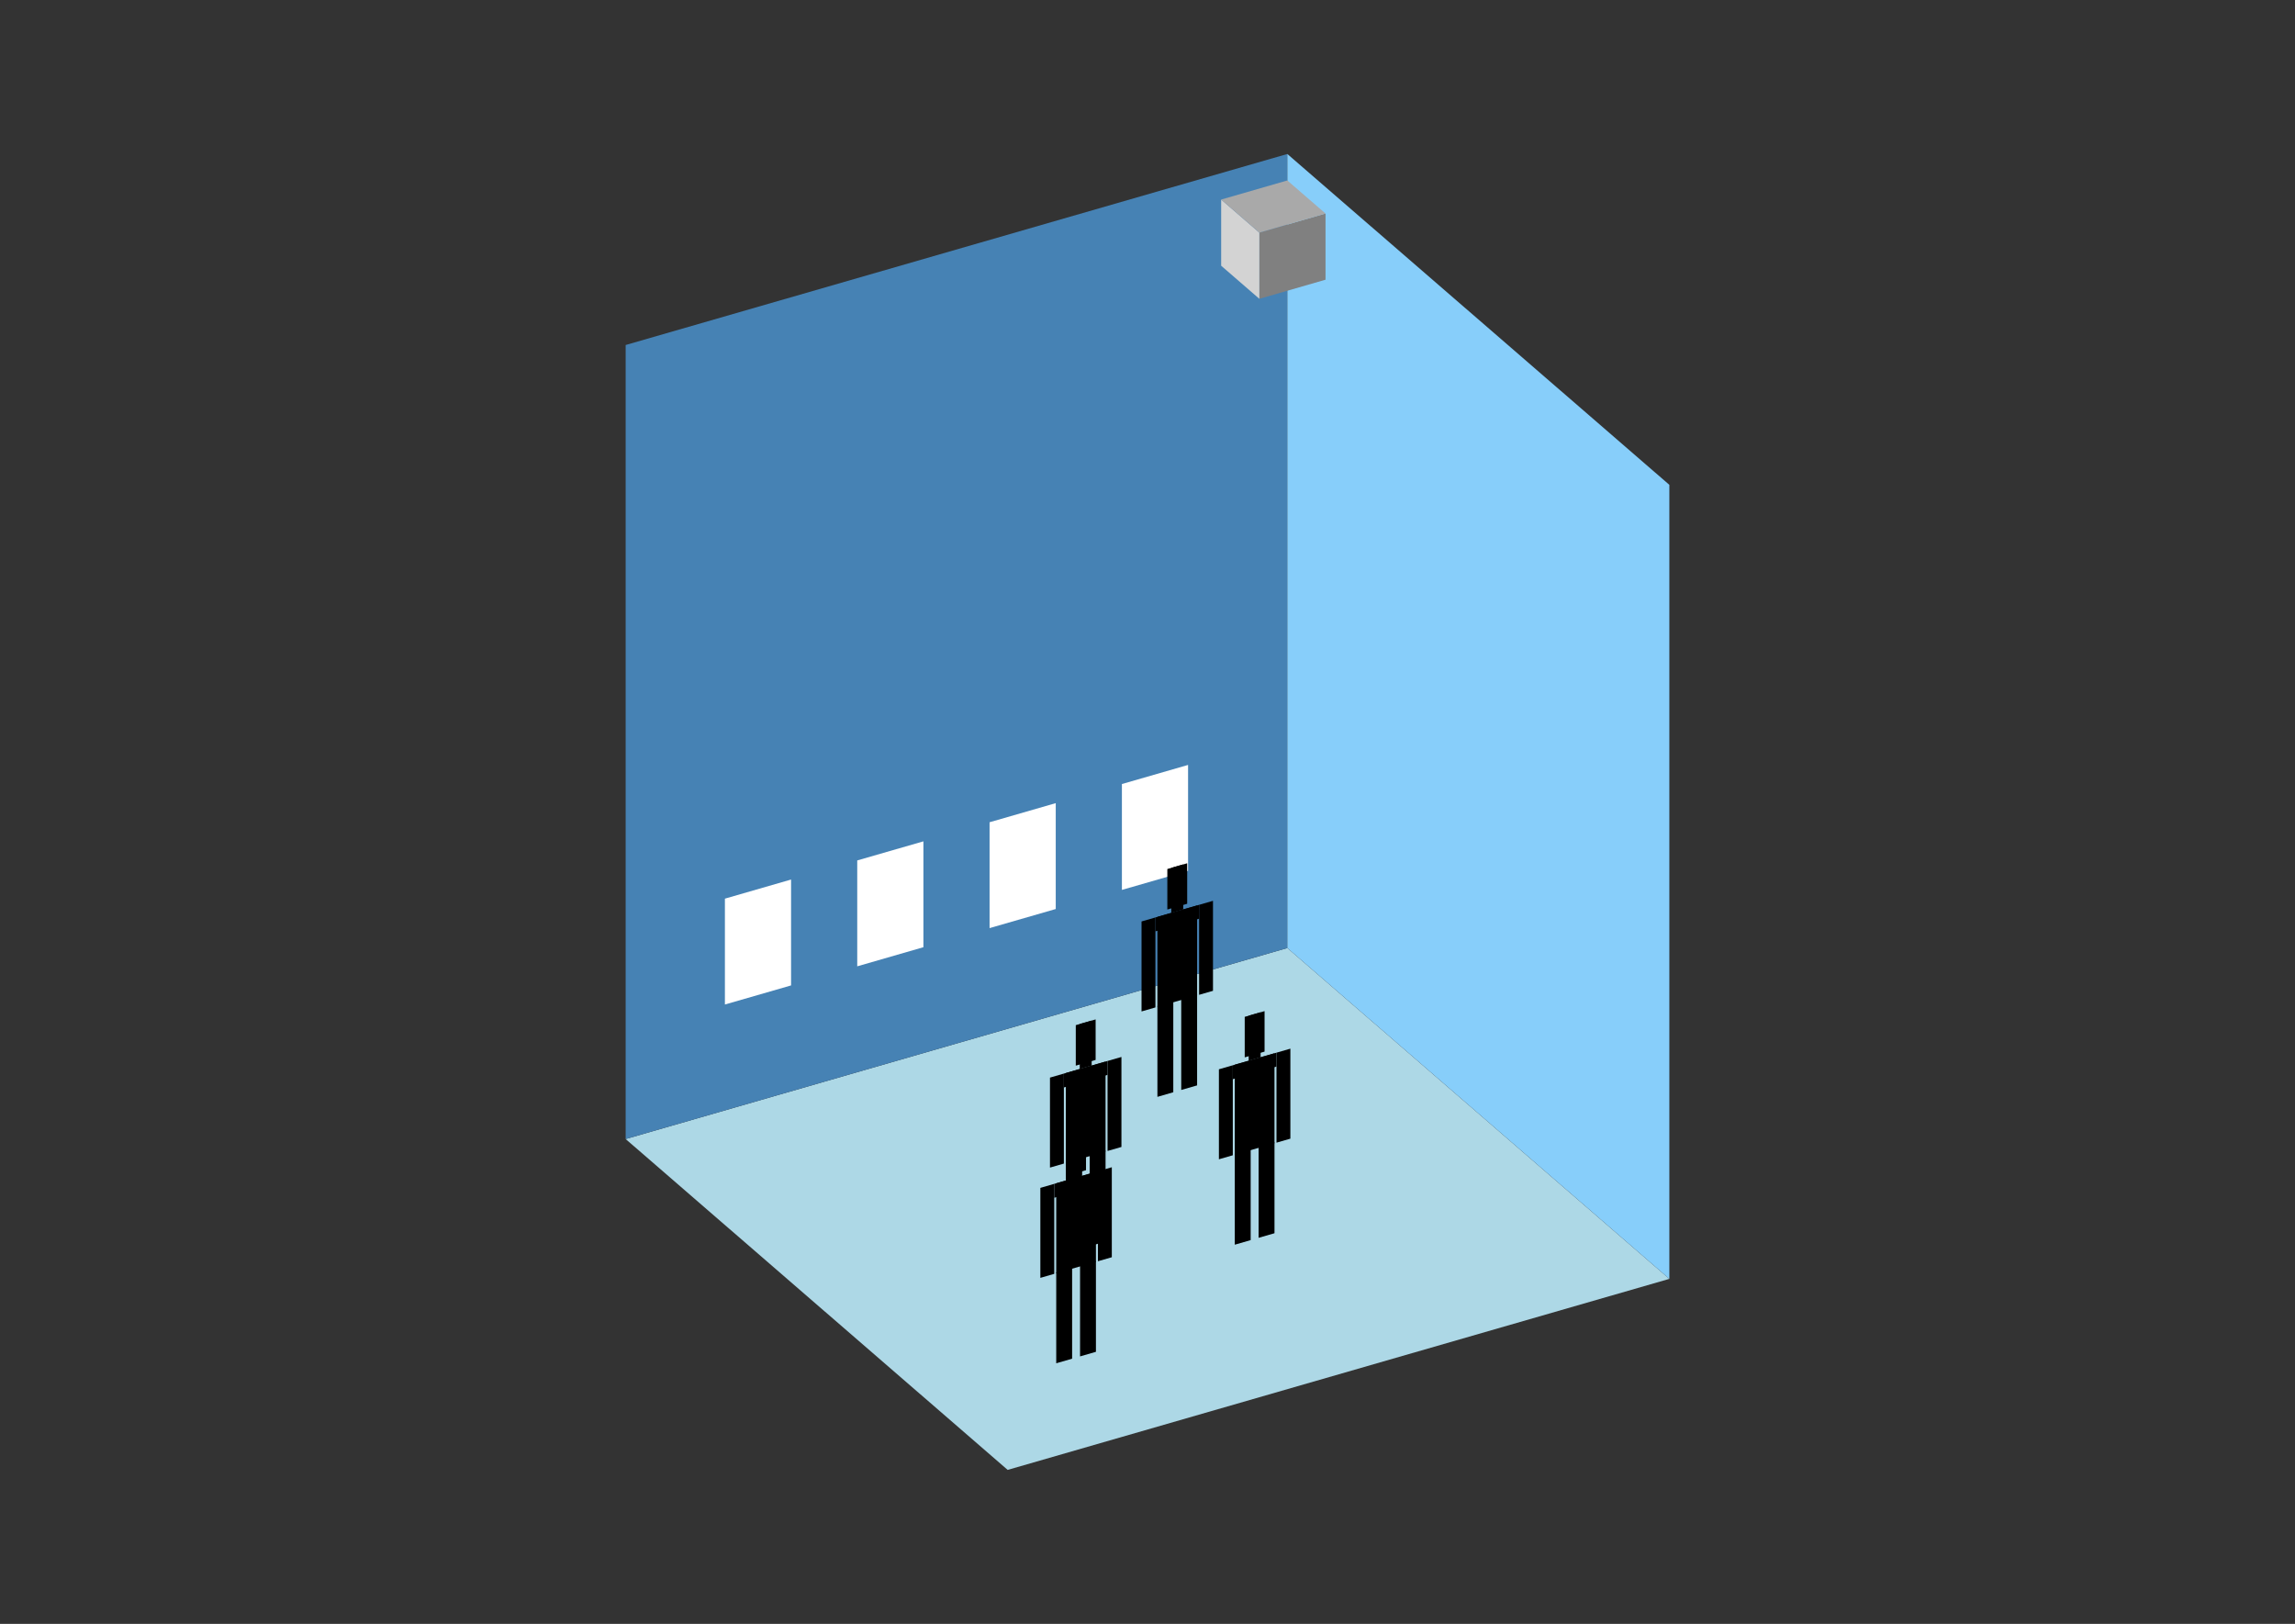 <?xml version="1.0" encoding="UTF-8"?>
<svg
  xmlns="http://www.w3.org/2000/svg"
  width="848"
  height="600"
  style="background-color:white"
>
  <rect width="100%" height="100%" fill="#333333" stroke="none"/>
  <polygon fill="lightblue" points="372.334,543.104 231.178,420.86 475.666,350.282 616.822,472.526" />
  <polygon fill="steelblue" points="231.178,420.86 231.178,127.474 475.666,56.896 475.666,350.282" />
  <polygon fill="lightskyblue" points="616.822,472.526 616.822,179.14 475.666,56.896 475.666,350.282" />
  <polygon fill="white" points="267.851,371.155 267.851,332.037 292.3,324.979 292.3,364.097" />
  <polygon fill="white" points="316.749,357.039 316.749,317.921 341.198,310.864 341.198,349.982" />
  <polygon fill="white" points="365.647,342.924 365.647,303.806 390.096,296.748 390.096,335.866" />
  <polygon fill="white" points="414.544,328.808 414.544,289.69 438.993,282.632 438.993,321.751" />
  <polygon fill="grey" points="465.333,110.407 465.333,85.958 489.782,78.9 489.782,103.349" />
  <polygon fill="lightgrey" points="465.333,110.407 465.333,85.958 451.218,73.733 451.218,98.182" />
  <polygon fill="darkgrey" points="465.333,85.958 451.218,73.733 475.666,66.676 489.782,78.9" />
  <polygon fill="hsl(288.0,50.0%,70.716%)" points="427.662,405.27 427.662,371.687 433.53,369.993 433.53,403.576" />
  <polygon fill="hsl(288.0,50.0%,70.716%)" points="442.332,401.036 442.332,367.453 436.464,369.147 436.464,402.729" />
  <polygon fill="hsl(288.0,50.0%,70.716%)" points="421.795,373.714 421.795,340.463 426.929,338.981 426.929,372.232" />
  <polygon fill="hsl(288.0,50.0%,70.716%)" points="443.065,367.573 443.065,334.323 448.199,332.841 448.199,366.091" />
  <polygon fill="hsl(288.0,50.0%,70.716%)" points="426.929,344.115 426.929,338.981 443.065,334.323 443.065,339.457" />
  <polygon fill="hsl(288.0,50.0%,70.716%)" points="427.662,372.02 427.662,338.769 442.332,334.535 442.332,367.785" />
  <polygon fill="hsl(288.0,50.0%,70.716%)" points="431.33,336.048 431.33,321.086 438.664,318.968 438.664,333.931" />
  <polygon fill="hsl(288.0,50.0%,70.716%)" points="432.797,337.287 432.797,320.662 437.197,319.392 437.197,336.017" />
  <polygon fill="hsl(288.0,50.0%,56.014%)" points="393.832,462.962 393.832,429.38 399.7,427.686 399.7,461.269" />
  <polygon fill="hsl(288.0,50.0%,56.014%)" points="408.502,458.728 408.502,425.145 402.634,426.839 402.634,460.422" />
  <polygon fill="hsl(288.0,50.0%,56.014%)" points="387.965,431.406 387.965,398.156 393.099,396.673 393.099,429.924" />
  <polygon fill="hsl(288.0,50.0%,56.014%)" points="409.235,425.266 409.235,392.015 414.369,390.533 414.369,423.784" />
  <polygon fill="hsl(288.0,50.0%,56.014%)" points="393.099,401.808 393.099,396.673 409.235,392.015 409.235,397.15" />
  <polygon fill="hsl(288.0,50.0%,56.014%)" points="393.832,429.712 393.832,396.462 408.502,392.227 408.502,425.477" />
  <polygon fill="hsl(288.0,50.0%,56.014%)" points="397.5,393.74 397.5,378.778 404.834,376.66 404.834,391.623" />
  <polygon fill="hsl(288.0,50.0%,56.014%)" points="398.967,394.98 398.967,378.354 403.367,377.084 403.367,393.709" />
  <polygon fill="hsl(288.0,50.0%,51.427%)" points="456.254,459.896 456.254,426.313 462.122,424.619 462.122,458.202" />
  <polygon fill="hsl(288.0,50.0%,51.427%)" points="470.923,455.661 470.923,422.078 465.056,423.772 465.056,457.355" />
  <polygon fill="hsl(288.0,50.0%,51.427%)" points="450.386,428.339 450.386,395.089 455.521,393.607 455.521,426.857" />
  <polygon fill="hsl(288.0,50.0%,51.427%)" points="471.657,422.199 471.657,388.949 476.791,387.466 476.791,420.717" />
  <polygon fill="hsl(288.0,50.0%,51.427%)" points="455.521,398.741 455.521,393.607 471.657,388.949 471.657,394.083" />
  <polygon fill="hsl(288.0,50.0%,51.427%)" points="456.254,426.645 456.254,393.395 470.923,389.16 470.923,422.411" />
  <polygon fill="hsl(288.0,50.0%,51.427%)" points="459.922,390.674 459.922,375.711 467.256,373.594 467.256,388.556" />
  <polygon fill="hsl(288.0,50.0%,51.427%)" points="461.388,391.913 461.388,375.288 465.789,374.017 465.789,390.642" />
  <polygon fill="hsl(288.0,50.0%,43.829%)" points="390.276,503.71 390.276,470.127 396.144,468.433 396.144,502.016" />
  <polygon fill="hsl(288.0,50.0%,43.829%)" points="404.946,499.475 404.946,465.892 399.078,467.586 399.078,501.169" />
  <polygon fill="hsl(288.0,50.0%,43.829%)" points="384.409,472.153 384.409,438.903 389.543,437.42 389.543,470.671" />
  <polygon fill="hsl(288.0,50.0%,43.829%)" points="405.679,466.013 405.679,432.762 410.813,431.28 410.813,464.531" />
  <polygon fill="hsl(288.0,50.0%,43.829%)" points="389.543,442.555 389.543,437.42 405.679,432.762 405.679,437.897" />
  <polygon fill="hsl(288.0,50.0%,43.829%)" points="390.276,470.459 390.276,437.209 404.946,432.974 404.946,466.224" />
  <polygon fill="hsl(288.0,50.0%,43.829%)" points="393.944,434.488 393.944,419.525 401.278,417.408 401.278,432.37" />
  <polygon fill="hsl(288.0,50.0%,43.829%)" points="395.41,435.727 395.41,419.101 399.811,417.831 399.811,434.456" />
</svg>
